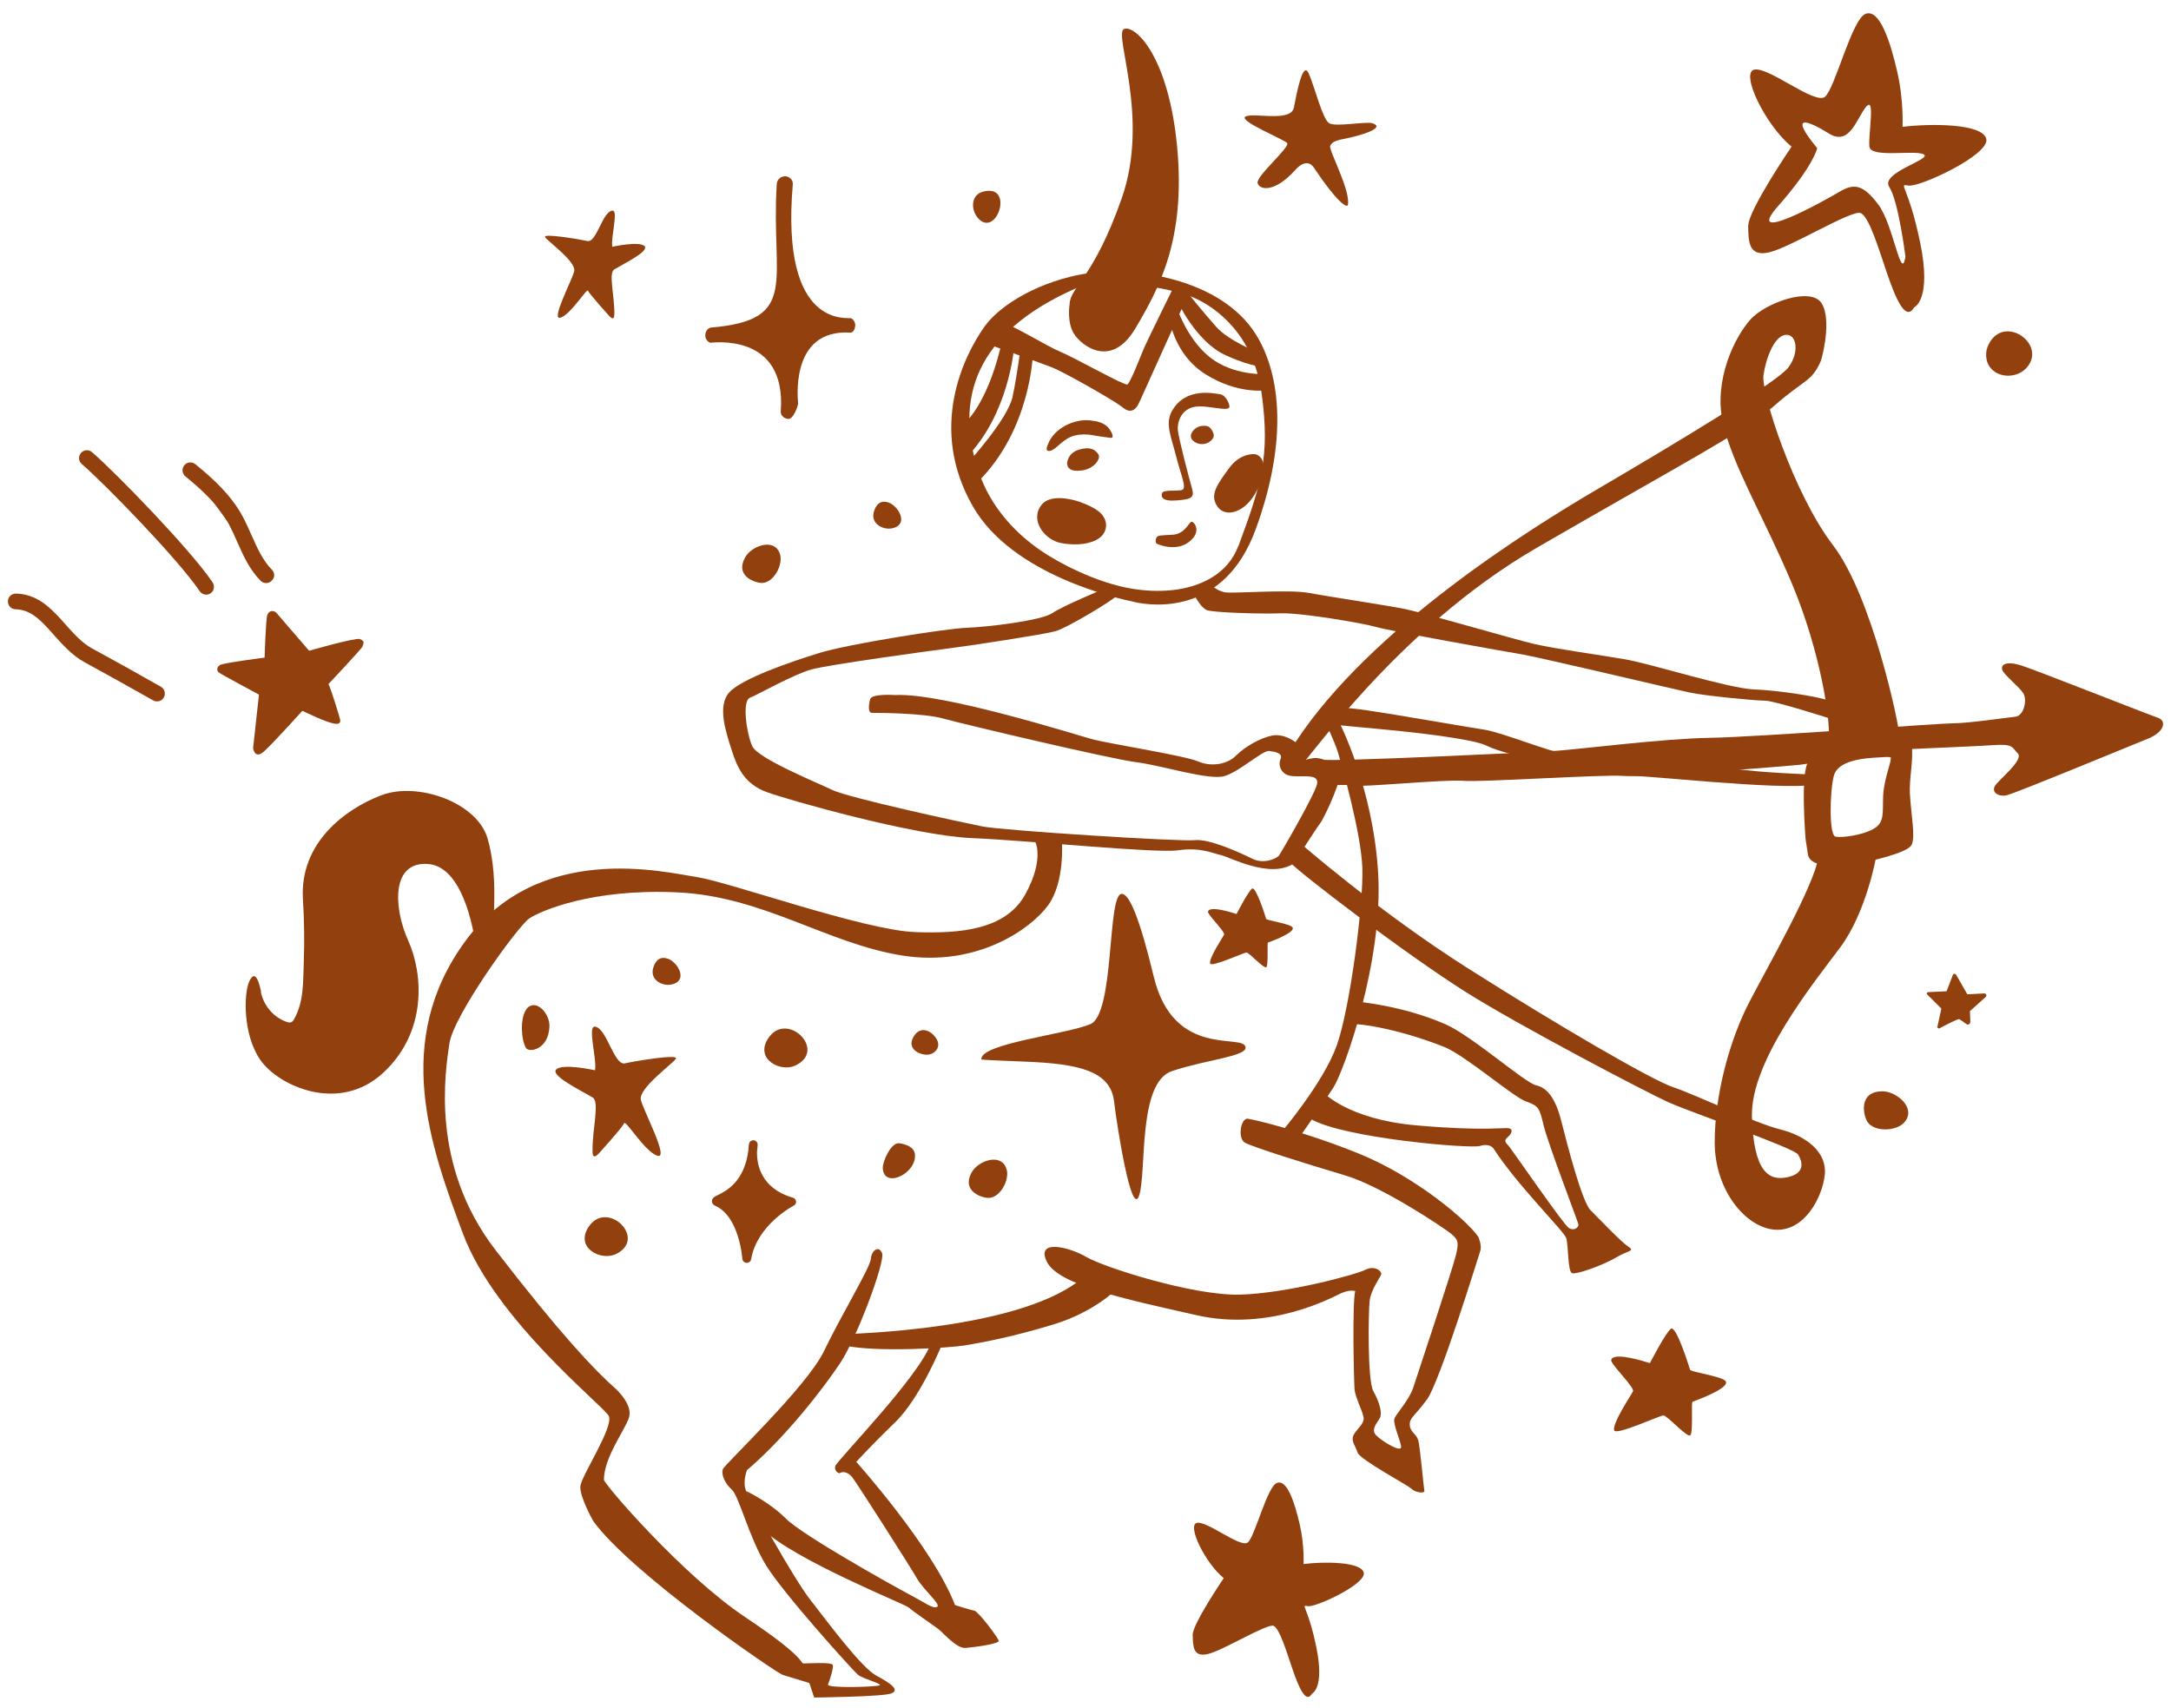 <svg width="150" height="118" viewBox="0 0 150 118" fill="none" xmlns="http://www.w3.org/2000/svg">
<path d="M42.124 21.867C42.124 21.867 40.707 20.307 40.632 20.09C40.557 19.872 39.454 21.71 38.734 21.95C38.014 22.19 39.514 19.4 39.672 18.74C39.829 18.08 37.819 16.662 37.662 16.385C37.504 16.107 39.957 16.52 40.587 16.655C41.217 16.79 41.637 14.585 42.319 14.555C42.739 14.532 42.192 16.407 42.304 17.052C42.304 17.052 44.194 16.632 44.539 17.015C44.854 17.367 43.137 18.2 42.447 18.612C42.019 18.867 42.469 20.412 42.447 21.732C42.439 22.227 42.139 21.875 42.139 21.875L42.124 21.867Z" fill="#92400E"/>
<path d="M54.492 28.947C54.199 28.947 53.922 28.714 53.944 28.429C54.364 22.887 49.107 23.704 49.062 23.682C48.844 23.584 48.709 23.367 48.732 23.127C48.747 22.887 48.912 22.654 49.144 22.632C55.287 22.107 53.254 19.422 53.667 12.732C53.689 12.424 53.884 12.214 54.222 12.177C54.529 12.177 54.799 12.424 54.777 12.732C53.907 22.887 58.662 21.889 58.827 21.994C58.999 22.107 59.104 22.302 59.089 22.512C59.074 22.722 58.962 22.992 58.752 22.984C54.477 22.714 55.152 27.822 55.144 27.874C55.114 28.159 54.784 28.947 54.499 28.947C54.499 28.947 54.499 28.947 54.492 28.947Z" fill="#92400E"/>
<path d="M116.937 96.867C116.84 96.904 116.997 98.989 116.787 99.177C116.577 99.364 115.167 97.782 114.927 97.804C114.627 97.827 111.672 99.199 111.53 98.839C111.357 98.397 112.707 96.387 112.827 96.139C112.947 95.892 111.552 94.534 111.335 94.062C111.335 94.062 111.005 93.252 113.997 94.189C113.997 94.189 115.092 92.059 115.452 91.812C115.812 91.564 116.72 94.459 116.765 94.639C116.81 94.819 119.03 95.097 119.24 95.449C119.45 95.802 118.197 96.402 116.937 96.859V96.867Z" fill="#92400E"/>
<path d="M137.824 25.692C138.477 26.127 139.497 26.044 140.067 25.362C141.357 23.817 138.672 21.829 137.524 23.577C137.367 23.824 137.247 24.102 137.232 24.394C137.187 24.994 137.442 25.429 137.824 25.684V25.692Z" fill="#92400E"/>
<path d="M136.129 70.624C136.129 70.759 135.987 70.842 135.874 70.767C135.679 70.632 135.432 70.459 135.379 70.422C135.304 70.369 134.419 70.834 134.014 71.052C133.932 71.097 133.842 71.022 133.864 70.932L134.134 69.694L133.159 68.719C133.099 68.659 133.137 68.554 133.227 68.554L134.494 68.494L134.929 67.369C134.967 67.272 135.102 67.264 135.154 67.354L135.927 68.704L137.097 68.644C137.232 68.644 137.299 68.802 137.194 68.892L136.107 69.867L136.137 70.624H136.129Z" fill="#92400E"/>
<path d="M20.908 49.122C20.908 49.122 22.723 50.022 23.225 50.015C23.225 50.015 23.578 50.045 23.503 49.73C23.427 49.415 22.835 47.495 22.692 47.27C22.692 47.27 25.047 44.772 25.047 44.667C25.047 44.562 25.295 44.315 24.867 44.157C24.552 44.045 21.358 44.967 21.358 44.967C21.358 44.967 19.295 42.567 19.108 42.357C18.92 42.147 18.583 42.17 18.47 42.492C18.358 42.815 18.283 45.44 18.283 45.44C18.283 45.44 15.425 45.807 15.2 45.95C14.975 46.092 14.945 46.34 15.14 46.482C15.335 46.625 17.892 47.997 17.892 47.997L17.488 51.687C17.488 51.687 17.585 52.527 18.26 51.905C18.942 51.282 20.892 49.115 20.892 49.115L20.908 49.122Z" fill="#92400E"/>
<path d="M10.85 47.922C9.275 47.023 7.685 46.138 6.088 45.275C5.203 44.795 4.498 43.917 3.77 43.115C3.043 42.32 2.27 41.593 1.093 41.562" fill="#92400E"/>
<path d="M11.338 48.155C11.458 47.9 11.36 47.592 11.113 47.45C9.538 46.557 7.933 45.657 6.343 44.795C5.668 44.427 5.09 43.782 4.483 43.1L4.168 42.747C3.38 41.892 2.495 41.052 1.1 41.015C0.8 41.015 0.553 41.24 0.545 41.547C0.545 41.847 0.778 42.095 1.078 42.102C2.053 42.125 2.69 42.74 3.373 43.482L3.68 43.827C4.325 44.547 4.993 45.297 5.833 45.755C7.415 46.617 9.013 47.51 10.58 48.395C10.843 48.545 11.173 48.455 11.323 48.192C11.323 48.177 11.338 48.17 11.345 48.155H11.338Z" fill="#92400E"/>
<path d="M14.241 40.542C12.913 38.569 7.821 33.214 6.006 31.654L14.241 40.542Z" fill="#92400E"/>
<path d="M14.728 40.775C14.811 40.61 14.796 40.407 14.691 40.242C13.161 37.977 8.031 32.69 6.358 31.242C6.133 31.047 5.788 31.07 5.593 31.302C5.398 31.527 5.421 31.872 5.653 32.067C7.258 33.447 12.321 38.66 13.798 40.85C13.963 41.097 14.301 41.165 14.548 41C14.631 40.94 14.698 40.865 14.736 40.782L14.728 40.775Z" fill="#92400E"/>
<path d="M18.403 39.748C17.383 38.72 16.986 37.243 16.296 35.953C15.553 34.58 14.383 33.5 13.161 32.495" fill="#92400E"/>
<path d="M18.89 39.98C18.988 39.777 18.95 39.53 18.785 39.365C18.155 38.727 17.78 37.88 17.375 36.972C17.188 36.552 16.993 36.11 16.768 35.69C15.973 34.212 14.728 33.08 13.498 32.075C13.265 31.887 12.928 31.917 12.733 32.15C12.545 32.382 12.575 32.72 12.808 32.915C13.948 33.852 15.103 34.895 15.808 36.207C16.01 36.59 16.19 36.987 16.378 37.415C16.798 38.367 17.233 39.35 18.005 40.13C18.215 40.34 18.56 40.347 18.77 40.13C18.815 40.085 18.853 40.032 18.875 39.98H18.89Z" fill="#92400E"/>
<path d="M120.784 15.597C120.814 16.625 120.769 17.779 122.247 17.434C123.724 17.09 127.984 14.45 128.569 14.727C129.154 15.005 129.784 17.142 130.377 18.875C130.969 20.607 131.659 22.265 132.252 21.237C132.252 21.237 133.489 20.742 132.672 16.782C131.862 12.822 131.104 12.687 131.862 12.822C132.619 12.957 137.487 10.692 137.239 9.604C136.992 8.517 133.362 8.532 131.449 8.764C131.449 8.764 131.554 6.979 131.074 4.909C130.594 2.839 129.874 0.627 128.914 0.949C127.954 1.279 126.792 6.109 126.094 6.687C125.397 7.264 122.187 4.587 121.204 4.812C120.222 5.037 121.992 8.674 123.784 10.13C123.784 10.13 120.769 14.562 120.799 15.589L120.784 15.597ZM125.554 10.235C123.537 7.797 124.902 8.314 126.357 9.222C127.812 10.13 128.284 8.149 128.937 7.377C129.589 6.604 129.072 9.312 129.162 10.13C129.252 10.947 132.319 10.332 132.919 10.669C133.519 11.007 129.889 11.93 130.534 12.919C131.179 13.909 131.652 17.742 131.652 17.742C131.352 19.572 130.834 15.544 129.777 14.134C128.719 12.725 128.089 12.657 127.084 13.257C126.079 13.857 120.387 17.029 122.854 14.239C125.322 11.442 125.554 10.242 125.554 10.242V10.235Z" fill="#92400E"/>
<path d="M69.109 13.834C69.034 13.377 68.689 13.047 67.924 13.242C67.054 13.467 67.076 14.524 67.579 15.079C68.419 16.002 69.244 14.697 69.109 13.834Z" fill="#92400E"/>
<path d="M131.832 77.059C131.989 76.234 130.902 75.424 130.099 75.409C128.359 75.387 128.749 77.089 129.019 77.509C129.492 78.237 130.977 78.169 131.539 77.592C131.704 77.419 131.802 77.239 131.832 77.059Z" fill="#92400E"/>
<path d="M94.826 8.517C94.391 8.374 92.314 8.787 91.841 8.517C91.369 8.247 90.821 5.937 90.416 5.059C90.011 4.182 89.599 6.417 89.396 7.437C89.194 8.457 86.681 7.774 86.074 8.044C85.466 8.314 88.654 9.604 88.924 9.874C89.194 10.144 86.749 12.184 86.891 12.657C87.034 13.129 88.046 13.332 89.471 11.772C89.471 11.772 90.251 10.782 90.791 11.599C92.336 13.924 93.079 14.427 93.131 14.149C93.319 13.129 91.774 10.347 91.909 10.077C92.044 9.807 92.231 9.709 93.131 9.537C93.761 9.417 95.846 8.854 94.826 8.517Z" fill="#92400E"/>
<path d="M61.377 34.722C60.979 34.572 60.559 34.7 60.372 35.39C60.154 36.185 61.002 36.65 61.669 36.5C62.787 36.252 62.127 35 61.384 34.715L61.377 34.722Z" fill="#92400E"/>
<path d="M53.614 37.842C53.029 37.34 51.889 37.835 51.514 38.465C50.704 39.837 52.234 40.302 52.684 40.28C53.479 40.235 54.101 39.027 53.899 38.315C53.839 38.105 53.734 37.947 53.614 37.842Z" fill="#92400E"/>
<path d="M67.805 73.204C67.805 73.204 67.482 73.227 70.752 73.354C74.532 73.497 76.715 73.999 76.97 76.084C77.18 77.832 78.185 84.237 78.71 82.594C79.235 80.952 78.597 74.794 80.982 74.007C83.36 73.219 86.127 72.994 86.06 72.372C85.955 71.359 81.095 73.227 79.715 67.482C78.785 63.617 78.042 61.712 77.487 61.767C76.49 61.872 77.022 70.054 75.335 70.767C73.647 71.479 67.67 72.109 67.805 73.212V73.204Z" fill="#92400E"/>
<path d="M62.112 78.995C62.112 78.995 63.139 79.085 63.214 79.745C63.364 81.095 61.054 82.182 60.994 80.712C60.972 80.285 61.549 78.942 62.119 78.995H62.112Z" fill="#92400E"/>
<path d="M41.322 79.76C41.322 79.76 43.025 77.885 43.122 77.615C43.22 77.345 44.54 79.565 45.41 79.857C46.28 80.15 44.465 76.782 44.277 75.995C44.09 75.207 46.505 73.49 46.7 73.152C46.895 72.815 43.932 73.31 43.175 73.475C42.417 73.64 41.907 70.977 41.09 70.94C40.587 70.917 41.247 73.167 41.112 73.955C41.112 73.955 38.84 73.445 38.42 73.91C38.045 74.33 40.107 75.335 40.94 75.83C41.457 76.137 40.91 77.997 40.94 79.587C40.955 80.18 41.307 79.76 41.307 79.76H41.322Z" fill="#92400E"/>
<path d="M36.627 69.514C37.219 69.207 37.999 70.114 37.962 70.939C37.894 72.567 36.514 72.762 36.327 72.394C35.989 71.727 35.959 70.482 36.289 69.867C36.387 69.687 36.499 69.567 36.627 69.507V69.514Z" fill="#92400E"/>
<path d="M87.605 65.127C87.537 65.149 87.65 66.694 87.492 66.829C87.335 66.964 86.292 65.802 86.12 65.817C85.902 65.839 83.712 66.844 83.615 66.582C83.487 66.259 84.484 64.767 84.575 64.587C84.665 64.407 83.629 63.402 83.472 63.057C83.472 63.057 83.232 62.457 85.437 63.154C85.437 63.154 86.247 61.579 86.51 61.399C86.772 61.219 87.447 63.357 87.477 63.484C87.507 63.612 89.15 63.822 89.307 64.084C89.465 64.347 88.542 64.789 87.612 65.127H87.605Z" fill="#92400E"/>
<path d="M46.13 66.245C45.732 66.095 45.312 66.222 45.125 66.912C44.907 67.707 45.755 68.172 46.422 68.022C47.54 67.775 46.88 66.522 46.137 66.237L46.13 66.245Z" fill="#92400E"/>
<path d="M42.994 84.672C42.417 84.027 41.307 83.764 40.647 84.807C39.739 86.232 41.517 87.147 42.544 86.659C43.617 86.149 43.519 85.257 42.994 84.672Z" fill="#92400E"/>
<path d="M69.267 80.336C68.682 79.834 67.542 80.329 67.167 80.959C66.357 82.331 67.887 82.796 68.337 82.774C69.132 82.729 69.755 81.521 69.552 80.809C69.492 80.599 69.387 80.441 69.267 80.336Z" fill="#92400E"/>
<path d="M64.355 71.389C64.355 71.389 63.605 70.767 63.102 71.667C62.6 72.567 63.747 73.009 64.28 72.844C64.812 72.679 65.15 72.042 64.347 71.382L64.355 71.389Z" fill="#92400E"/>
<path d="M55.407 71.636C54.83 70.992 53.72 70.729 53.06 71.772C52.152 73.197 53.93 74.112 54.957 73.624C56.03 73.114 55.932 72.222 55.407 71.636Z" fill="#92400E"/>
<path d="M86.756 23.082C84.326 19.227 78.288 18.387 75.101 18.89C71.913 19.392 69.131 21.005 68.013 22.579C66.588 24.59 64.114 29.584 67.219 34.992C69.948 39.755 77.284 41.367 78.454 41.614C79.631 41.87 84.573 42.537 86.756 36.582C88.939 30.627 88.556 25.939 86.756 23.082ZM85.556 37.73C84.844 39.657 82.946 40.565 81.011 40.775C80.096 40.872 79.159 40.834 78.243 40.684C76.293 40.362 74.148 39.432 72.469 38.404C70.256 37.054 68.441 35.044 67.616 32.592C65.944 27.619 67.331 23.029 74.269 19.954C76.293 19.062 80.981 19.902 82.489 20.57C83.996 21.237 86.629 23.082 87.183 27.282C87.739 31.482 87.183 33.38 85.564 37.737L85.556 37.73Z" fill="#92400E"/>
<path d="M79.909 37.564C79.909 37.564 81.191 38.179 82.144 37.451C83.096 36.724 82.481 35.996 82.309 36.056C82.136 36.116 81.859 36.896 81.026 36.949C80.194 37.001 79.961 36.964 79.879 37.196C79.796 37.429 79.909 37.564 79.909 37.564Z" fill="#92400E"/>
<path d="M84.949 28.092C84.949 27.919 84.694 27.282 84.281 27.237C83.869 27.192 81.904 26.719 80.966 28.414C80.486 29.284 80.921 30.177 81.259 31.519C81.596 32.862 82.054 33.784 81.634 33.867C81.214 33.949 80.374 33.822 80.291 34.077C80.209 34.332 80.291 34.662 81.296 34.579C82.301 34.497 82.556 34.414 82.346 33.702C82.136 32.989 81.424 30.222 81.379 29.719C81.334 29.217 81.574 28.339 82.451 28.129C83.329 27.919 84.941 28.519 84.941 28.099L84.949 28.092Z" fill="#92400E"/>
<path d="M76.587 29.554C76.212 29.156 75.747 29.104 75.327 29.051C74.277 28.924 72.815 29.554 72.395 30.731C72.395 30.731 72.125 31.264 72.582 31.144C73.04 31.016 73.422 30.304 74.262 30.094C74.644 29.996 75.132 29.996 75.507 30.071C75.882 30.146 76.264 30.191 76.647 30.244C76.715 30.251 76.85 30.274 76.865 30.214C76.925 30.026 76.692 29.681 76.58 29.561L76.587 29.554Z" fill="#92400E"/>
<path d="M82.279 30.132C82.279 29.794 82.692 29.464 83.007 29.434C83.217 29.412 83.442 29.404 83.599 29.554C83.742 29.689 83.899 29.974 83.854 30.169C83.839 30.229 83.809 30.282 83.772 30.334C83.464 30.747 82.834 30.807 82.444 30.462C82.324 30.357 82.279 30.244 82.279 30.132Z" fill="#92400E"/>
<path d="M73.728 32.044C73.728 32.044 73.728 31.324 74.531 31.077C75.334 30.829 75.663 31.077 75.881 31.377C76.099 31.677 75.603 32.397 74.749 32.509C73.894 32.622 73.758 32.292 73.728 32.044Z" fill="#92400E"/>
<path d="M74.674 34.7C73.684 34.355 72.484 34.235 71.966 34.88C71.119 35.945 72.184 37.302 73.287 37.52C74.059 37.67 75.011 37.677 75.731 37.317C76.572 36.897 76.662 35.93 75.912 35.337C75.641 35.12 75.184 34.887 74.674 34.707V34.7Z" fill="#92400E"/>
<path d="M86.727 31.384C86.727 31.384 85.722 31.241 84.912 32.359C84.102 33.476 83.569 34.174 84.102 34.984C84.634 35.794 86.029 35.486 86.839 33.896C87.649 32.306 87.289 31.519 86.727 31.384Z" fill="#92400E"/>
<path d="M71.367 24.424C71.367 24.424 71.24 29.681 67.549 33.312L66.919 31.931C66.919 31.931 69.634 28.969 69.964 27.401C70.294 25.834 70.527 23.936 70.527 23.936L71.367 24.424Z" fill="#92400E"/>
<path d="M70.07 23.952C70.07 24.034 69.71 28.617 66.769 31.609L66.8 29.082C66.8 29.082 68.352 27.687 69.275 23.382L70.07 23.952Z" fill="#92400E"/>
<path d="M80.719 21.994C80.861 22.076 81.079 24.484 83.321 25.879C85.556 27.274 87.484 26.966 87.484 26.966L87.431 25.849C87.431 25.849 85.196 25.977 83.576 24.672C81.971 23.389 81.259 21.124 81.259 21.124L80.726 21.994H80.719Z" fill="#92400E"/>
<path d="M86.937 24.357C86.854 24.327 84.867 23.532 84.027 22.579C83.187 21.627 81.987 20.187 81.927 20.022C81.867 19.857 81.364 20.832 81.364 20.832C81.364 20.832 82.647 23.629 84.694 24.552C86.734 25.474 87.349 25.309 87.349 25.309L86.929 24.357H86.937Z" fill="#92400E"/>
<path d="M73.901 21.027C73.901 21.027 73.691 22.294 74.224 23.097C74.756 23.899 76.781 25.497 78.446 22.692C80.111 19.887 81.926 16.512 81.334 10.174C80.741 3.837 78.401 1.684 77.659 2.007C76.916 2.329 79.459 8.119 77.509 13.684C75.559 19.257 73.939 19.827 73.901 21.019V21.027Z" fill="#92400E"/>
<path d="M68.554 23.884C68.554 23.884 71.951 25.099 72.701 25.391C73.451 25.684 76.811 27.574 77.524 28.114C77.524 28.114 77.861 28.451 78.191 28.369C78.521 28.286 78.649 27.949 78.859 27.491C79.069 27.034 82.174 20.111 82.294 19.984C82.414 19.856 81.161 19.691 81.161 19.691C81.161 19.691 79.316 23.426 79.061 24.011C78.806 24.596 78.094 26.486 77.884 26.569C77.674 26.651 74.209 24.694 73.286 24.319C72.364 23.944 69.664 22.279 69.371 22.361C69.079 22.444 68.531 23.884 68.531 23.884H68.554Z" fill="#92400E"/>
<path d="M76.272 40.692C76.272 40.692 73.422 41.869 72.694 42.372C71.967 42.874 68.277 43.324 66.822 43.377C65.367 43.429 58.662 44.494 56.644 45.109C54.634 45.724 51.222 46.902 50.382 47.847C49.542 48.792 50.157 50.584 50.547 51.814C50.937 53.044 51.439 54.162 52.954 54.724C54.469 55.287 63.184 57.747 67.152 57.912C71.119 58.077 79.842 58.977 81.409 58.752C82.977 58.527 83.817 58.977 84.372 59.089C84.927 59.202 87.784 60.769 89.404 59.652C89.404 59.652 90.859 57.357 91.197 56.914C91.534 56.472 92.929 53.449 92.539 53.172C92.149 52.894 91.474 52.279 90.694 52.392C89.914 52.504 89.412 52.954 89.074 52.782C88.737 52.609 89.854 52.002 89.802 51.664C89.749 51.327 88.737 50.659 87.904 50.824C87.064 50.989 86.007 51.604 85.392 52.219C84.777 52.834 83.659 52.999 82.767 52.609C81.874 52.219 76.617 51.379 75.552 51.102C74.487 50.824 65.209 47.862 61.857 48.027C61.857 48.027 60.237 47.914 60.124 48.304C60.012 48.694 59.959 49.257 60.237 49.257C60.514 49.257 63.762 49.257 65.157 49.647C66.552 50.037 76.729 52.444 78.522 52.669C80.314 52.894 83.554 53.952 84.619 53.622C85.684 53.292 87.244 51.829 87.694 51.889C88.144 51.949 88.647 52.054 88.474 52.452C88.302 52.849 88.474 53.569 89.314 53.629C90.154 53.689 91.159 53.464 90.994 54.192C90.829 54.919 88.534 58.887 88.369 59.112C88.204 59.337 87.304 59.727 86.524 59.337C85.744 58.947 83.562 57.942 82.557 58.054C81.552 58.167 69.252 57.387 67.857 57.102C66.462 56.824 58.692 55.144 57.514 54.589C56.337 54.027 52.369 52.407 51.979 51.567C51.589 50.727 51.252 48.439 51.814 48.214C52.377 47.989 54.837 46.594 56.067 46.257C57.297 45.919 64.227 44.974 65.569 44.802C66.912 44.637 72.057 43.849 72.897 43.624C73.737 43.399 77.037 41.389 77.149 41.164C77.262 40.939 76.482 40.437 76.309 40.714L76.272 40.692Z" fill="#92400E"/>
<path d="M83.599 40.361C83.599 40.361 84.049 40.811 84.604 40.924C85.159 41.036 89.021 40.699 90.476 40.976C91.931 41.254 95.786 41.816 97.129 42.094C98.471 42.371 104.561 44.164 106.016 44.501C107.471 44.839 110.711 45.281 112.331 45.566C113.951 45.844 119.486 47.576 121.166 47.636C122.846 47.696 125.696 48.139 126.364 48.416C127.031 48.694 126.589 49.699 126.589 49.699C126.589 49.699 122.621 48.416 121.946 48.416C121.271 48.416 117.806 48.079 116.749 47.854C115.691 47.629 106.241 45.394 105.229 45.229C104.224 45.064 96.064 43.609 95.111 43.331C94.159 43.054 89.854 42.326 88.459 42.379C87.064 42.431 83.764 42.326 83.374 42.154C82.984 41.981 82.594 41.261 82.594 41.261L83.599 40.369V40.361Z" fill="#92400E"/>
<path d="M125.809 24.926C125.877 24.769 126.589 22.129 125.862 20.959C125.134 19.789 122.007 20.906 120.942 22.076C119.877 23.254 118.369 26.269 119.044 29.231C119.712 32.194 121.842 35.659 123.799 40.301C125.757 44.944 126.597 50.081 126.312 51.371C126.027 52.661 131.119 50.809 131.179 50.531C131.239 50.254 129.387 41.254 126.649 37.676C123.912 34.099 121.677 27.109 121.842 25.939C122.007 24.769 122.569 23.254 123.349 23.141C124.129 23.029 124.354 24.319 123.574 25.376C122.794 26.434 115.302 30.911 110.434 33.761C105.567 36.611 94.669 43.436 89.524 51.259L89.022 51.986C89.022 51.986 88.572 53.554 89.637 53.164C90.109 52.991 96.349 43.549 106.182 37.849C116.022 32.149 120.664 29.741 122.622 28.009C124.579 26.276 125.194 26.389 125.809 24.934V24.926Z" fill="#92400E"/>
<path d="M131.959 54.897C131.907 53.614 132.237 52.489 132.072 51.432C131.907 50.367 131.479 50.164 131.179 50.539C130.954 50.817 129.282 50.929 127.212 51.154C125.142 51.379 125.592 52.047 124.977 52.609C124.362 53.172 124.752 57.979 124.752 57.979L124.917 59.044C125.082 60.109 127.654 59.884 128.554 59.659C129.447 59.434 131.794 58.932 132.079 58.377C132.357 57.814 132.027 56.194 131.967 54.912L131.959 54.897ZM130.114 54.949C130.062 56.127 130.227 56.794 129.499 57.244C128.772 57.694 127.264 57.912 126.814 57.807C126.364 57.694 126.424 54.679 126.702 53.614C126.979 52.549 128.712 52.384 129.889 52.332C130.069 52.324 130.452 52.279 130.617 52.332C130.782 52.384 130.167 53.787 130.114 54.957V54.949Z" fill="#92400E"/>
<path d="M129.604 59.314C129.604 59.314 128.936 63.057 127.144 65.464C125.351 67.872 120.941 73.294 121.046 77.149C121.159 81.004 122.224 81.619 123.507 81.342C124.789 81.064 124.511 80.224 124.234 79.774C123.956 79.324 116.854 76.864 115.347 76.197C113.839 75.529 104.884 70.827 101.261 68.539C97.181 65.967 89.689 60.267 89.022 59.479L89.689 58.137C89.689 58.137 95.171 62.944 101.427 66.912C107.682 70.879 114.117 74.629 115.624 75.132C117.132 75.634 121.211 77.592 123.004 78.042C124.796 78.492 126.244 79.609 126.079 81.169C125.914 82.737 124.684 85.084 122.667 84.972C120.657 84.859 118.474 82.287 118.474 78.934C118.474 75.582 119.539 71.779 120.882 69.207C122.224 66.634 125.299 61.264 125.636 59.254L129.604 59.307V59.314Z" fill="#92400E"/>
<path d="M91.534 48.829C91.534 48.829 92.711 48.829 94.466 49.084C96.229 49.339 101.509 50.262 102.604 50.427C103.691 50.592 107.299 52.017 107.884 52.017C108.469 52.017 105.116 52.272 105.116 52.272C105.116 52.272 103.526 51.934 102.686 51.514C101.846 51.094 98.284 50.674 96.694 50.509C95.104 50.344 92.036 50.089 91.624 50.007C91.204 49.924 91.541 48.829 91.541 48.829H91.534Z" fill="#92400E"/>
<path d="M92.456 49.752C92.456 49.752 94.886 54.364 95.224 60.402C95.561 66.439 92.876 73.984 92.119 75.162C91.361 76.34 89.771 78.597 89.771 78.597L88.511 78.26C88.511 78.26 91.444 74.825 92.366 72.222C93.289 69.62 94.211 62.412 94.129 59.982C94.046 57.552 92.704 52.857 92.449 52.017C92.194 51.177 91.609 50.007 91.609 50.007L92.449 49.752H92.456Z" fill="#92400E"/>
<path d="M93.716 69.207C93.716 69.207 96.904 69.462 99.919 70.797C101.704 71.592 105.372 74.824 106.122 74.989C106.872 75.154 107.464 75.829 107.884 77.502C108.304 79.174 109.309 83.037 109.894 83.622C110.479 84.207 111.994 85.804 112.497 86.134C112.999 86.464 112.497 86.389 111.657 86.892C110.817 87.394 108.972 88.069 108.634 87.979C108.297 87.889 108.379 86.052 108.214 85.549C108.049 85.047 104.861 81.942 103.181 79.347C103.181 79.347 102.927 78.972 102.259 79.182C101.592 79.392 92.697 78.634 90.522 77.292L91.444 75.492C91.444 75.492 93.124 77.337 97.819 77.757C102.514 78.177 103.984 77.884 104.277 77.967C104.569 78.049 104.442 78.342 104.149 78.597C103.857 78.852 104.067 78.972 104.277 79.227C104.487 79.482 108.011 84.597 108.386 84.844C108.761 85.092 109.099 84.799 109.054 84.589C109.009 84.379 106.954 79.009 106.661 77.794C106.369 76.579 106.324 76.414 105.447 76.114C104.569 75.814 101.224 72.912 99.784 72.342C96.304 70.962 93.492 70.662 93.281 70.789C93.072 70.917 93.701 69.199 93.701 69.199L93.716 69.207Z" fill="#92400E"/>
<path d="M86.127 77.299C86.284 77.254 90.027 78.139 93.927 79.73C97.827 81.32 101.389 84.342 102.147 85.475C102.147 85.475 102.402 86.059 102.274 86.442C102.147 86.825 99.462 95.54 98.584 96.717C97.707 97.894 97.369 97.977 97.407 98.48C97.444 98.982 97.864 99.064 97.992 99.529C98.119 99.995 98.367 102.799 98.412 103.009C98.457 103.219 97.782 103.137 97.534 102.882C97.287 102.627 93.972 100.872 93.799 100.369C93.627 99.867 93.342 99.575 93.507 99.192C93.672 98.809 94.264 98.397 94.219 97.977C94.174 97.557 93.634 96.552 93.589 96.004C93.544 95.457 93.424 90.049 93.634 89.21C93.634 89.21 93.259 89.082 92.629 89.374C91.999 89.667 87.724 92.014 82.692 90.882C77.659 89.749 73.129 88.782 72.334 87.192C71.539 85.602 73.842 86.142 75.057 86.855C76.272 87.567 82.437 89.54 85.662 89.457C88.887 89.374 93.672 88.077 94.339 87.74C95.007 87.402 95.517 87.867 95.427 88.077C95.337 88.287 94.714 89.165 94.632 89.877C94.549 90.59 94.467 95.367 94.887 96.124C95.307 96.882 95.517 97.632 95.344 97.969C95.172 98.307 94.677 98.764 95.089 99.184C95.502 99.605 96.889 100.444 96.807 99.942C96.724 99.439 96.222 98.352 96.349 98.014C96.477 97.677 97.354 96.754 97.647 95.877C97.939 94.999 100.369 87.657 100.579 86.779C100.789 85.902 100.789 85.692 100.287 85.272C99.784 84.852 95.464 81.957 92.907 81.207C90.349 80.45 86.449 79.234 85.992 78.942C85.534 78.65 85.699 77.434 86.119 77.307L86.127 77.299Z" fill="#92400E"/>
<path d="M58.661 92.186C58.886 92.134 70.009 91.909 74.486 88.549L77.059 89.164C77.059 89.164 75.551 90.671 72.806 91.511C70.061 92.351 67.991 92.741 66.656 92.966C65.651 93.131 60.559 93.469 58.324 92.966L58.661 92.186Z" fill="#92400E"/>
<path d="M73.369 58.137C73.369 58.137 73.594 60.934 72.417 62.554C71.239 64.174 67.497 66.859 62.299 66.019C57.102 65.179 52.737 61.939 46.812 61.662C40.887 61.384 37.362 62.944 36.582 63.454C35.802 63.964 31.324 70.167 31.047 72.117C30.769 74.067 29.704 80.502 34.234 86.374C38.764 92.247 41.112 94.707 42.567 95.989C42.567 95.989 43.744 97.054 43.459 97.947C43.174 98.839 41.727 100.707 41.727 102.252C41.727 102.529 47.149 108.852 51.507 111.754C55.864 114.664 55.249 114.942 55.534 114.942C55.819 114.942 57.492 114.829 57.544 115.054C57.597 115.279 57.319 116.119 57.207 116.397C57.094 116.674 60.619 116.562 60.784 116.449C60.949 116.337 59.607 115.999 59.277 115.722C58.947 115.444 54.079 110.074 52.902 108.117C51.724 106.159 51.057 103.362 50.554 102.919C50.052 102.477 49.827 101.854 49.939 101.524C50.052 101.194 55.752 95.824 56.929 93.364C58.107 90.904 60.117 87.604 60.169 86.989C60.222 86.374 60.732 86.037 60.949 86.599C61.167 87.162 59.232 92.412 58.039 94.204C56.847 95.997 54.237 99.349 51.612 101.584C51.612 101.584 51.274 102.424 51.559 103.039C51.844 103.654 54.799 109.024 55.977 110.532C57.154 112.039 59.502 115.227 60.559 115.789C61.617 116.352 62.179 116.794 61.564 117.019C60.949 117.244 56.254 117.297 56.254 117.297L55.917 116.292C55.917 116.292 54.462 115.842 54.072 115.729C53.682 115.617 43.617 108.739 40.992 105.109C40.992 105.109 40.039 103.429 40.099 102.702C40.159 101.974 42.447 98.562 42.057 97.834C41.667 97.107 34.227 91.234 31.992 85.257C29.757 79.272 27.072 71.952 32.157 65.022C37.242 58.092 45.912 60.267 48.147 60.604C50.382 60.942 59.689 64.279 63.244 64.407C66.372 64.519 69.507 64.242 70.849 61.782C72.192 59.322 71.517 58.144 71.517 58.144H73.362L73.369 58.137Z" fill="#92400E"/>
<path d="M65.149 92.742C65.149 92.742 63.642 96.545 61.849 98.277C60.057 100.01 59.164 101.015 59.164 101.015C59.164 101.015 64.474 106.94 65.982 110.907C65.982 110.907 67.047 111.245 67.324 111.297C67.602 111.35 68.944 113.142 69.004 113.367C69.064 113.592 67.324 113.817 66.709 113.87C66.094 113.922 65.142 112.805 64.864 112.587C64.587 112.37 63.019 111.305 62.794 111.08C62.569 110.855 54.964 107.84 52.677 105.657L51.559 103.032C51.559 103.032 53.127 103.76 54.297 104.93C55.467 106.1 61.789 109.625 62.854 110.187C63.919 110.75 64.474 111.192 64.752 111.027C65.029 110.862 63.799 109.85 63.357 109.07C62.914 108.29 59.164 102.417 58.887 102.08C58.609 101.742 58.272 101.63 57.994 101.802C57.994 101.802 57.604 101.69 57.717 101.3C57.829 100.91 63.589 95.037 64.317 92.802L65.157 92.75L65.149 92.742Z" fill="#92400E"/>
<path d="M18.019 68.539C18.237 69.559 18.972 70.346 19.849 70.624C19.924 70.646 20.007 70.669 20.089 70.646C20.202 70.616 20.269 70.511 20.329 70.406C21.004 69.199 20.937 67.834 20.989 66.491C21.042 65.029 21.019 63.566 20.929 62.104C20.704 58.249 23.839 55.901 26.352 54.949C28.864 53.996 32.952 55.451 33.679 57.911C34.407 60.371 34.069 63.221 34.129 63.394L32.847 65.239C32.847 65.239 32.232 59.929 29.607 59.704C26.982 59.479 27.199 62.779 28.212 65.014C29.217 67.249 29.554 71.276 26.479 74.126C23.404 76.976 19.212 75.019 17.982 73.234C16.752 71.441 16.864 68.651 17.202 67.864C17.539 67.076 17.817 67.474 18.042 68.531L18.019 68.539Z" fill="#92400E"/>
<path d="M91.482 52.49C91.707 52.655 105.964 51.987 107.584 51.875C109.204 51.762 114.912 51.035 118.152 50.982C121.392 50.93 133.977 49.977 134.982 49.977C135.987 49.977 138.619 49.587 139.234 49.527C139.849 49.467 140.074 48.35 139.797 47.907C139.519 47.465 138.454 46.625 138.342 46.287C138.229 45.95 138.567 45.62 139.737 46.01C140.914 46.4 148.399 49.362 149.074 49.587C149.749 49.812 149.524 50.592 148.407 51.042C147.289 51.492 139.182 54.845 138.627 54.957C138.072 55.07 137.562 54.732 137.847 54.29C138.132 53.847 139.857 52.497 139.414 52.055C138.972 51.612 139.137 51.387 137.622 51.492C136.107 51.597 130.017 51.83 129.574 51.882C129.132 51.935 125.434 52.722 124.429 52.835C123.424 52.947 113.697 53.727 112.189 53.615C110.682 53.502 102.297 54.065 101.119 53.952C99.942 53.84 94.129 54.402 93.574 54.29C93.019 54.177 92.067 54.29 91.894 54.237C91.722 54.185 91.504 52.505 91.504 52.505L91.482 52.49Z" fill="#92400E"/>
<path d="M112.166 53.607C112.751 53.442 123.236 54.694 125.501 54.192L125.419 53.524C125.419 53.524 120.221 53.359 118.961 52.939C117.701 52.519 112.166 53.607 112.166 53.607Z" fill="#92400E"/>
<path d="M51.59 87.259C51.59 87.259 51.582 87.259 51.574 87.259C51.424 87.252 51.304 87.132 51.289 86.982C51.289 86.952 51.087 84.057 49.414 83.314C49.212 83.224 49.19 83.067 49.19 83.007C49.19 82.782 49.37 82.684 49.594 82.579C50.157 82.302 51.439 81.664 51.709 79.467C51.717 79.204 51.747 79.039 51.754 79.032C51.784 78.874 51.927 78.777 52.084 78.792C52.242 78.814 52.355 78.949 52.347 79.107C52.34 79.272 52.325 79.429 52.302 79.579C52.287 80.397 52.527 82.107 54.785 82.759C54.904 82.797 54.987 82.894 55.002 83.014C55.017 83.134 54.95 83.254 54.837 83.307C54.815 83.322 52.309 84.619 51.897 87.012C51.874 87.154 51.747 87.259 51.605 87.259H51.59Z" fill="#92400E"/>
<path d="M82.406 112.969C82.429 113.712 82.399 114.537 83.456 114.289C84.514 114.042 87.581 112.144 88.001 112.347C88.421 112.549 88.871 114.079 89.299 115.324C89.726 116.569 90.221 117.762 90.649 117.027C90.649 117.027 91.534 116.674 90.949 113.824C90.364 110.974 89.824 110.884 90.364 110.982C90.911 111.079 94.406 109.452 94.226 108.672C94.046 107.892 91.436 107.899 90.064 108.072C90.064 108.072 90.139 106.789 89.794 105.304C89.449 103.819 88.931 102.222 88.241 102.462C87.551 102.694 86.711 106.167 86.216 106.579C85.714 106.992 83.404 105.072 82.699 105.229C81.994 105.387 83.269 108.004 84.551 109.047C84.551 109.047 82.384 112.234 82.406 112.969Z" fill="#92400E"/>
</svg>
